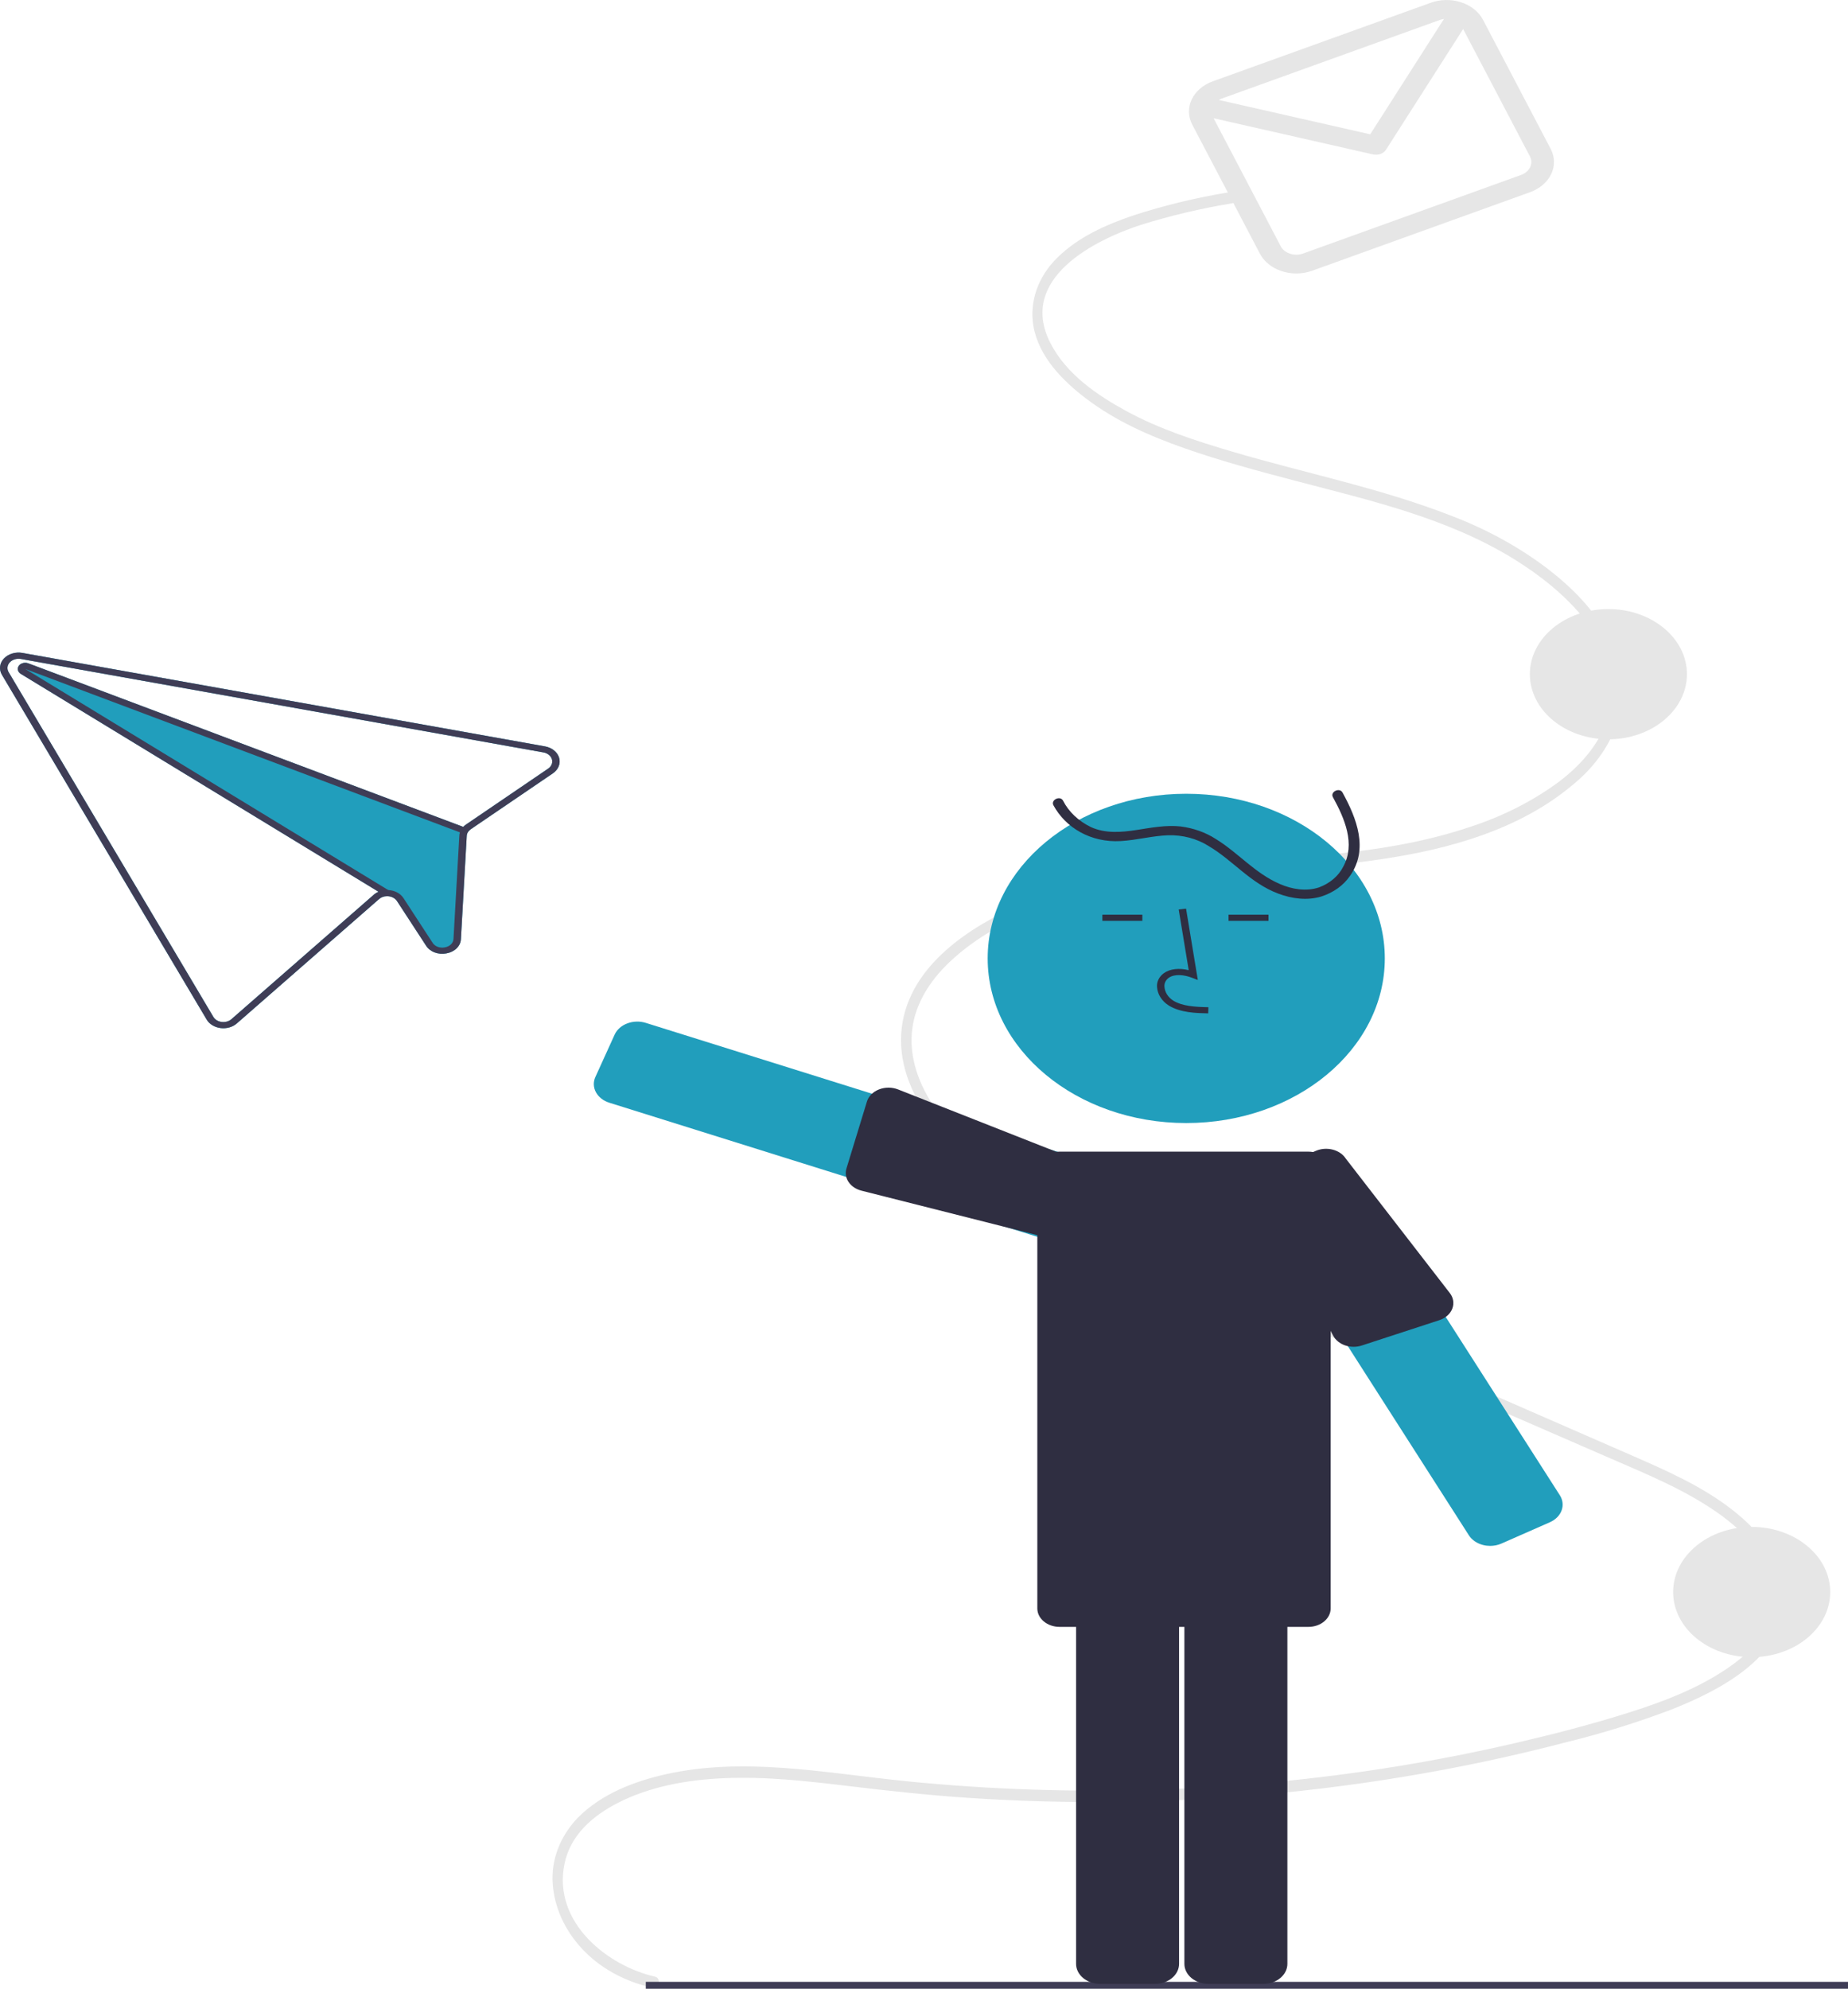 <svg width="659" height="709" viewBox="0 0 659 709" fill="none" xmlns="http://www.w3.org/2000/svg">
<g clip-path="url(#clip0_12_201)">
<path d="M194.359 266.092L10.415 233.2L8.024 232.773C6.807 232.554 5.54 232.624 4.368 232.975C3.197 233.327 2.169 233.945 1.402 234.759C0.636 235.573 0.162 236.55 0.036 237.577C-0.091 238.605 0.135 239.641 0.687 240.566L73.721 363.512C74.194 364.302 74.888 364.986 75.746 365.507C76.605 366.028 77.601 366.37 78.652 366.505C79.707 366.641 80.785 366.562 81.795 366.275C82.804 365.988 83.714 365.502 84.446 364.858L135.174 320.519C135.534 320.196 135.972 319.938 136.459 319.762C136.946 319.586 137.472 319.495 138.003 319.495C138.725 319.487 139.437 319.641 140.061 319.942C140.686 320.243 141.2 320.679 141.548 321.204L151.939 337.135C152.602 338.197 153.675 339.045 154.987 339.543C156.299 340.042 157.774 340.162 159.177 339.885L159.229 339.875C160.65 339.626 161.928 338.988 162.858 338.063C163.789 337.139 164.317 335.982 164.359 334.779L166.44 298.003C166.465 297.544 166.603 297.095 166.846 296.682C167.107 296.273 167.461 295.911 167.889 295.614L197.154 275.7C198.116 275.046 198.836 274.18 199.232 273.202C199.627 272.224 199.682 271.173 199.391 270.17C199.099 269.167 198.472 268.253 197.582 267.532C196.692 266.81 195.575 266.312 194.359 266.092H194.359ZM195.483 274.008L166.218 293.922C165.837 294.176 165.491 294.466 165.188 294.784L10.082 236.473C9.945 236.42 9.803 236.379 9.656 236.349C9.058 236.221 8.425 236.271 7.866 236.489C7.307 236.707 6.858 237.081 6.596 237.544C6.334 238.008 6.275 238.533 6.431 239.029C6.587 239.525 6.946 239.96 7.448 240.259L134.979 317.916C134.332 318.194 133.748 318.564 133.252 319.007L82.525 363.346C82.085 363.73 81.54 364.02 80.935 364.192C80.331 364.364 79.685 364.412 79.053 364.333C78.422 364.253 77.822 364.049 77.306 363.736C76.79 363.424 76.373 363.013 76.09 362.538L3.056 239.593C2.73 239.037 2.598 238.417 2.676 237.802C2.754 237.188 3.039 236.604 3.498 236.117C3.957 235.63 4.571 235.26 5.272 235.048C5.972 234.837 6.73 234.793 7.46 234.921L9.907 235.359L193.794 268.24C194.524 268.371 195.195 268.67 195.73 269.103C196.265 269.535 196.642 270.084 196.818 270.685C196.994 271.287 196.962 271.918 196.726 272.505C196.49 273.093 196.059 273.614 195.483 274.008Z" fill="#219EBC"/>
<path d="M233.57 704.679C217.07 700.985 196.989 685.62 201.288 664.501C203.42 654.027 211.604 647.247 220.089 642.863C231.825 636.799 245.191 634.514 258.073 633.937C272.93 633.271 287.771 634.95 302.517 636.726C317.075 638.478 331.634 640.048 346.257 641.006C403.477 644.727 461.047 641.183 516.976 630.498C530.78 627.858 544.502 624.76 558.14 621.204C571.064 618.051 583.7 614.136 595.95 609.49C612.165 603.037 638.535 590.479 636.385 567.223C635.244 554.892 626.484 545.043 617.648 538.182C606.964 529.885 594.601 524.427 582.493 519.126C526.171 494.47 469.739 470.106 413.362 445.599C400.204 439.879 386.959 434.312 374.189 427.609C362.233 421.334 350.334 414.044 340.713 403.964C332.309 395.161 324.8 383.342 325.065 370.13C325.285 359.174 331.299 349.876 338.666 342.928C356.904 325.724 382.704 318.748 406.022 315.095C434.992 310.555 464.381 310.579 493.37 306.196C516.777 302.656 541.787 295.824 560.823 279.813C568.876 273.301 574.572 265.052 577.267 255.997C579.698 246.514 578.516 236.639 573.886 227.737C568.729 217.527 560.503 209.393 551.854 202.733C541.919 195.189 530.65 188.948 518.44 184.227C492.729 174.071 465.694 168.783 439.358 160.99C426.442 157.167 413.396 152.976 401.403 146.411C391.243 140.848 380.174 133.351 374.521 122.201C362.858 99.198 390.683 85.488 406.449 80.295C417.165 76.925 428.203 74.306 439.446 72.464C441.824 72.041 440.815 68.107 438.449 68.528C426.614 70.441 415.015 73.249 403.798 76.916C394.29 80.19 384.48 84.494 377.012 91.899C373.612 95.242 371.098 99.141 369.634 103.342C368.169 107.543 367.787 111.953 368.511 116.284C370.489 127.322 379.088 135.826 387.163 141.986C397.842 150.132 410.018 155.452 422.363 159.789C435.365 164.356 448.642 167.915 461.915 171.407C488.438 178.383 516.15 184.601 540.093 199.446C556.842 209.831 579.594 229.302 574.023 253.437C571.55 264.151 564.04 272.527 555.936 278.688C546.418 285.71 535.443 291.242 523.542 295.015C470.485 312.716 412.092 300.058 360.403 324.099C342.828 332.273 321.481 347.155 321.309 370.571C321.22 382.735 327.102 393.892 334.374 402.71C343.084 413.271 354.362 421.081 365.838 427.609C377.92 434.23 390.467 440.252 403.41 445.641C417.549 451.798 431.692 457.946 445.838 464.086L531.681 501.403L574.333 519.944C587.35 525.603 600.702 531.031 612.538 539.338C622.229 546.14 633.679 557.299 632.69 571.154C631.905 582.158 623.086 590.099 615.028 595.408C604.594 602.283 592.873 606.729 581.211 610.424C567.759 614.686 554.086 618.222 540.387 621.401C512.325 627.902 483.686 632.549 454.738 635.297C425.862 638.053 396.772 638.952 367.729 637.986C353.054 637.496 338.403 636.523 323.774 635.067C308.694 633.561 293.679 631.242 278.561 630.213C264.886 629.282 251.08 629.498 237.613 632.489C226.369 634.987 214.489 639.44 205.953 648.127C199.662 654.76 196.512 663.07 197.095 671.493C197.673 679.899 201.288 687.967 207.471 694.647C213.752 701.469 222.576 706.38 232.572 708.615C234.929 709.143 235.937 705.209 233.57 704.679L233.57 704.679Z" fill="#E6E6E6"/>
<path d="M659 706.542H230.295V709H659V706.542Z" fill="#3F3D56"/>
<path d="M624.652 590.778C640.119 590.778 652.658 580.384 652.658 567.562C652.658 554.741 640.119 544.347 624.652 544.347C609.185 544.347 596.646 554.741 596.646 567.562C596.646 580.384 609.185 590.778 624.652 590.778Z" fill="#E6E6E6"/>
<path d="M573.558 263.563C589.026 263.563 601.564 253.169 601.564 240.347C601.564 227.526 589.026 217.132 573.558 217.132C558.091 217.132 545.552 227.526 545.552 240.347C545.552 253.169 558.091 263.563 573.558 263.563Z" fill="#E6E6E6"/>
<path d="M510.239 0.971L432.475 28.994C429.04 30.236 426.34 32.556 424.967 35.446C423.593 38.336 423.659 41.559 425.149 44.409L449.296 90.454C450.793 93.301 453.592 95.539 457.078 96.677C460.564 97.816 464.453 97.762 467.89 96.527L545.654 68.503C549.089 67.262 551.789 64.942 553.162 62.052C554.536 59.162 554.471 55.939 552.981 53.089L528.834 7.044C527.336 4.197 524.537 1.959 521.051 0.82C517.565 -0.318 513.677 -0.264 510.239 0.971ZM513.458 7.11C513.923 6.945 514.412 6.828 514.912 6.763L488.621 47.882L434.622 35.633C434.958 35.437 435.318 35.27 435.695 35.134L513.458 7.11ZM542.435 62.364L464.671 90.388C463.197 90.917 461.531 90.94 460.037 90.452C458.543 89.964 457.343 89.005 456.702 87.785L432.772 42.153L489.609 55.047C490.494 55.248 491.435 55.193 492.277 54.891C493.119 54.589 493.812 54.058 494.242 53.386L521.76 10.347L545.575 55.758C546.213 56.979 546.241 58.361 545.652 59.599C545.064 60.838 543.907 61.832 542.435 62.364Z" fill="#E6E6E6"/>
<path d="M423.017 400.37C462.123 400.37 493.824 374.091 493.824 341.674C493.824 309.257 462.123 282.978 423.017 282.978C383.911 282.978 352.209 309.257 352.209 341.674C352.209 374.091 383.911 400.37 423.017 400.37Z" fill="#219EBC"/>
<path d="M411.86 707.265H392.333C390.053 707.263 387.867 706.511 386.255 705.175C384.642 703.838 383.736 702.026 383.733 700.136V565.223C383.736 563.333 384.642 561.521 386.255 560.185C387.867 558.848 390.053 558.097 392.333 558.094H411.86C414.14 558.097 416.326 558.848 417.938 560.185C419.55 561.521 420.457 563.333 420.46 565.223V700.136C420.457 702.026 419.55 703.838 417.938 705.175C416.326 706.511 414.14 707.263 411.86 707.265Z" fill="#2F2E41"/>
<path d="M450.483 707.265H430.955C428.675 707.263 426.489 706.511 424.877 705.175C423.265 703.838 422.358 702.026 422.355 700.136V565.223C422.358 563.333 423.265 561.521 424.877 560.185C426.489 558.848 428.675 558.097 430.955 558.094H450.483C452.763 558.097 454.949 558.848 456.561 560.185C458.173 561.521 459.08 563.333 459.082 565.223V700.136C459.08 702.026 458.173 703.838 456.561 705.175C454.949 706.511 452.763 707.263 450.483 707.265Z" fill="#2F2E41"/>
<path d="M531.403 551.116C530.545 551.115 529.692 551.008 528.872 550.8C527.791 550.527 526.786 550.08 525.915 549.484C525.044 548.887 524.324 548.154 523.797 547.325L447.505 428.153C446.975 427.326 446.647 426.421 446.54 425.489C446.433 424.557 446.548 423.617 446.879 422.722C447.21 421.827 447.75 420.994 448.469 420.273C449.188 419.551 450.072 418.953 451.069 418.515L468.318 410.926C469.315 410.487 470.407 410.215 471.532 410.126C472.656 410.037 473.79 410.132 474.87 410.407C475.95 410.681 476.954 411.129 477.825 411.725C478.696 412.322 479.417 413.054 479.946 413.881L556.237 533.054C556.767 533.881 557.095 534.786 557.202 535.718C557.31 536.65 557.195 537.59 556.864 538.485C556.533 539.38 555.992 540.212 555.273 540.934C554.554 541.656 553.67 542.253 552.673 542.692L535.424 550.28C534.187 550.828 532.806 551.115 531.403 551.116Z" fill="#219EBC"/>
<path d="M372.583 441.27C371.551 441.27 370.527 441.115 369.562 440.812H369.56L217.309 393.133C216.253 392.802 215.286 392.302 214.463 391.661C213.641 391.02 212.978 390.251 212.515 389.398C212.051 388.545 211.794 387.624 211.76 386.688C211.725 385.753 211.914 384.821 212.314 383.946L219.202 368.803C220.015 367.036 221.639 365.609 223.718 364.833C225.797 364.056 228.163 363.994 230.297 364.66L382.545 412.328C384.675 413 386.397 414.343 387.335 416.064C388.274 417.785 388.353 419.744 387.554 421.513L380.654 436.659C380.03 438.015 378.925 439.182 377.483 440.005C376.042 440.829 374.333 441.27 372.583 441.27Z" fill="#219EBC"/>
<path d="M466.575 410.568H377.849C373.465 410.568 369.911 413.514 369.911 417.148V573.406C369.911 577.041 373.465 579.987 377.849 579.987H466.575C470.959 579.987 474.513 577.041 474.513 573.406V417.148C474.513 413.514 470.959 410.568 466.575 410.568Z" fill="#2F2E41"/>
<path d="M475.318 284.193C479.478 291.762 483.46 300.908 478.982 309.004C477.339 312.275 474.257 314.905 470.361 316.361C465.746 317.887 460.715 317.016 456.438 315.171C447.434 311.286 441.629 304.068 433.589 299.123C429.929 296.76 425.601 295.214 421.015 294.631C415.732 294.06 410.488 295.093 405.321 295.89C399.825 296.739 394.145 297.186 389.059 294.876C384.584 292.708 381.082 289.391 379.082 285.427C378.035 283.5 374.613 285.171 375.655 287.088C379.98 295.047 388.924 300.47 399.671 299.843C405.357 299.511 410.85 297.989 416.546 297.771C421.742 297.628 426.838 298.979 430.971 301.594C439.799 306.81 445.79 314.82 455.916 318.609C460.694 320.396 466.166 321.141 471.204 319.602C475.549 318.201 479.169 315.587 481.44 312.212C488.086 302.726 483.818 291.761 478.745 282.533C477.687 280.609 474.265 282.279 475.318 284.193Z" fill="#2F2E41"/>
<path d="M430.845 361.273C426.471 361.171 421.027 361.044 416.834 358.505C415.586 357.718 414.56 356.714 413.828 355.564C413.097 354.413 412.678 353.144 412.6 351.845C412.524 350.922 412.707 349.997 413.134 349.142C413.561 348.287 414.221 347.526 415.062 346.918C417.25 345.383 420.448 345.023 423.898 345.864L420.325 324.229L422.948 323.932L427.146 349.364L424.957 348.533C422.421 347.568 418.935 347.076 416.77 348.593C416.238 348.989 415.824 349.482 415.56 350.032C415.295 350.583 415.188 351.177 415.245 351.768C415.309 352.734 415.624 353.678 416.167 354.535C416.711 355.392 417.471 356.142 418.395 356.733C421.659 358.71 425.997 358.966 430.92 359.079L430.845 361.273Z" fill="#2F2E41"/>
<path d="M407.361 326.095H393.11V328.289H407.361V326.095Z" fill="#2F2E41"/>
<path d="M452.344 326.095H438.093V328.289H452.344V326.095Z" fill="#2F2E41"/>
<path d="M369.794 440.3L307.223 424.484C305.272 423.991 303.625 422.893 302.623 421.42C301.621 419.947 301.343 418.21 301.845 416.571L309.149 392.712C309.438 391.77 309.975 390.892 310.721 390.142C311.468 389.392 312.406 388.789 313.467 388.375C314.529 387.962 315.688 387.748 316.861 387.751C318.034 387.753 319.192 387.97 320.251 388.388L382.312 412.841C384.279 413.46 385.87 414.7 386.736 416.289C387.603 417.878 387.675 419.687 386.936 421.32L380.035 436.466C379.289 438.099 377.791 439.42 375.871 440.139C373.951 440.858 371.766 440.916 369.794 440.3Z" fill="#2F2E41"/>
<path d="M448.629 426.803L475.463 476.257C476.3 477.799 477.821 479.015 479.711 479.653C481.601 480.29 483.714 480.3 485.612 479.68L513.24 470.658C514.331 470.301 515.314 469.749 516.117 469.04C516.92 468.331 517.523 467.484 517.884 466.559C518.245 465.633 518.354 464.653 518.203 463.689C518.052 462.725 517.645 461.8 517.012 460.982L479.905 413.039C478.916 411.5 477.231 410.349 475.22 409.837C473.209 409.325 471.036 409.494 469.175 410.308L451.923 417.898C450.063 418.718 448.671 420.116 448.053 421.786C447.436 423.455 447.643 425.26 448.629 426.803Z" fill="#2F2E41"/>
<path d="M194.359 266.092L10.415 233.2L8.024 232.773C6.807 232.554 5.54 232.624 4.368 232.975C3.197 233.327 2.169 233.945 1.402 234.759C0.636 235.573 0.162 236.55 0.036 237.577C-0.091 238.605 0.135 239.641 0.687 240.566L73.721 363.512C74.194 364.302 74.888 364.986 75.746 365.507C76.605 366.028 77.601 366.37 78.652 366.505C79.707 366.641 80.785 366.562 81.795 366.275C82.804 365.988 83.714 365.502 84.446 364.858L135.174 320.519C135.534 320.196 135.972 319.938 136.459 319.762C136.946 319.586 137.472 319.495 138.003 319.495C138.725 319.487 139.437 319.641 140.061 319.942C140.686 320.243 141.2 320.679 141.548 321.204L151.939 337.135C152.602 338.197 153.675 339.045 154.987 339.543C156.299 340.042 157.774 340.162 159.177 339.885L159.229 339.875C160.65 339.626 161.928 338.988 162.858 338.063C163.789 337.139 164.317 335.982 164.359 334.779L166.44 298.003C166.465 297.544 166.603 297.095 166.846 296.682C167.107 296.273 167.461 295.911 167.889 295.614L197.154 275.7C198.116 275.046 198.836 274.18 199.232 273.202C199.627 272.224 199.682 271.173 199.391 270.17C199.099 269.167 198.472 268.253 197.582 267.532C196.692 266.81 195.575 266.312 194.359 266.092H194.359ZM195.483 274.008L166.218 293.922C165.837 294.176 165.491 294.466 165.188 294.784C164.914 295.068 164.678 295.375 164.483 295.7C164.279 296.032 164.118 296.382 164.004 296.743L164.006 296.753C163.885 297.129 163.815 297.515 163.798 297.904L161.717 334.679C161.7 335.402 161.386 336.099 160.827 336.654C160.269 337.21 159.499 337.591 158.644 337.736L158.618 337.741C157.776 337.914 156.888 337.847 156.097 337.549C155.307 337.252 154.661 336.742 154.265 336.102L143.871 320.16C143.336 319.34 142.557 318.647 141.607 318.147C140.658 317.646 139.57 317.356 138.447 317.302L138.435 317.304C138.284 317.298 138.133 317.292 137.985 317.297C136.938 317.297 135.906 317.51 134.979 317.916C134.332 318.194 133.748 318.564 133.252 319.007L82.525 363.346C82.085 363.73 81.54 364.02 80.935 364.192C80.331 364.364 79.685 364.412 79.053 364.333C78.422 364.253 77.822 364.049 77.306 363.736C76.79 363.424 76.373 363.013 76.09 362.538L3.056 239.593C2.73 239.037 2.598 238.417 2.676 237.802C2.754 237.188 3.039 236.604 3.498 236.117C3.957 235.63 4.571 235.26 5.272 235.048C5.972 234.837 6.73 234.793 7.46 234.921L9.907 235.359L193.794 268.24C194.524 268.371 195.195 268.67 195.73 269.103C196.265 269.535 196.642 270.084 196.818 270.685C196.994 271.287 196.962 271.918 196.726 272.505C196.49 273.093 196.059 273.614 195.483 274.008Z" fill="#3F3D56"/>
<path d="M165.775 295.002L164.682 297L164.007 296.753L164.004 296.743L9.021 238.488L138.435 317.304L138.447 317.302L138.79 317.52L137.23 319.289L134.98 317.916L7.448 240.259C6.946 239.96 6.587 239.525 6.431 239.029C6.276 238.533 6.334 238.008 6.596 237.544C6.858 237.081 7.307 236.707 7.866 236.489C8.425 236.271 9.058 236.221 9.656 236.349C9.803 236.379 9.946 236.42 10.082 236.473L165.188 294.784L165.775 295.002Z" fill="#3F3D56"/>
</g>
<defs>
<clipPath id="clip0_12_201">
<rect width="659" height="709" fill="white"/>
</clipPath>
</defs>
</svg>
